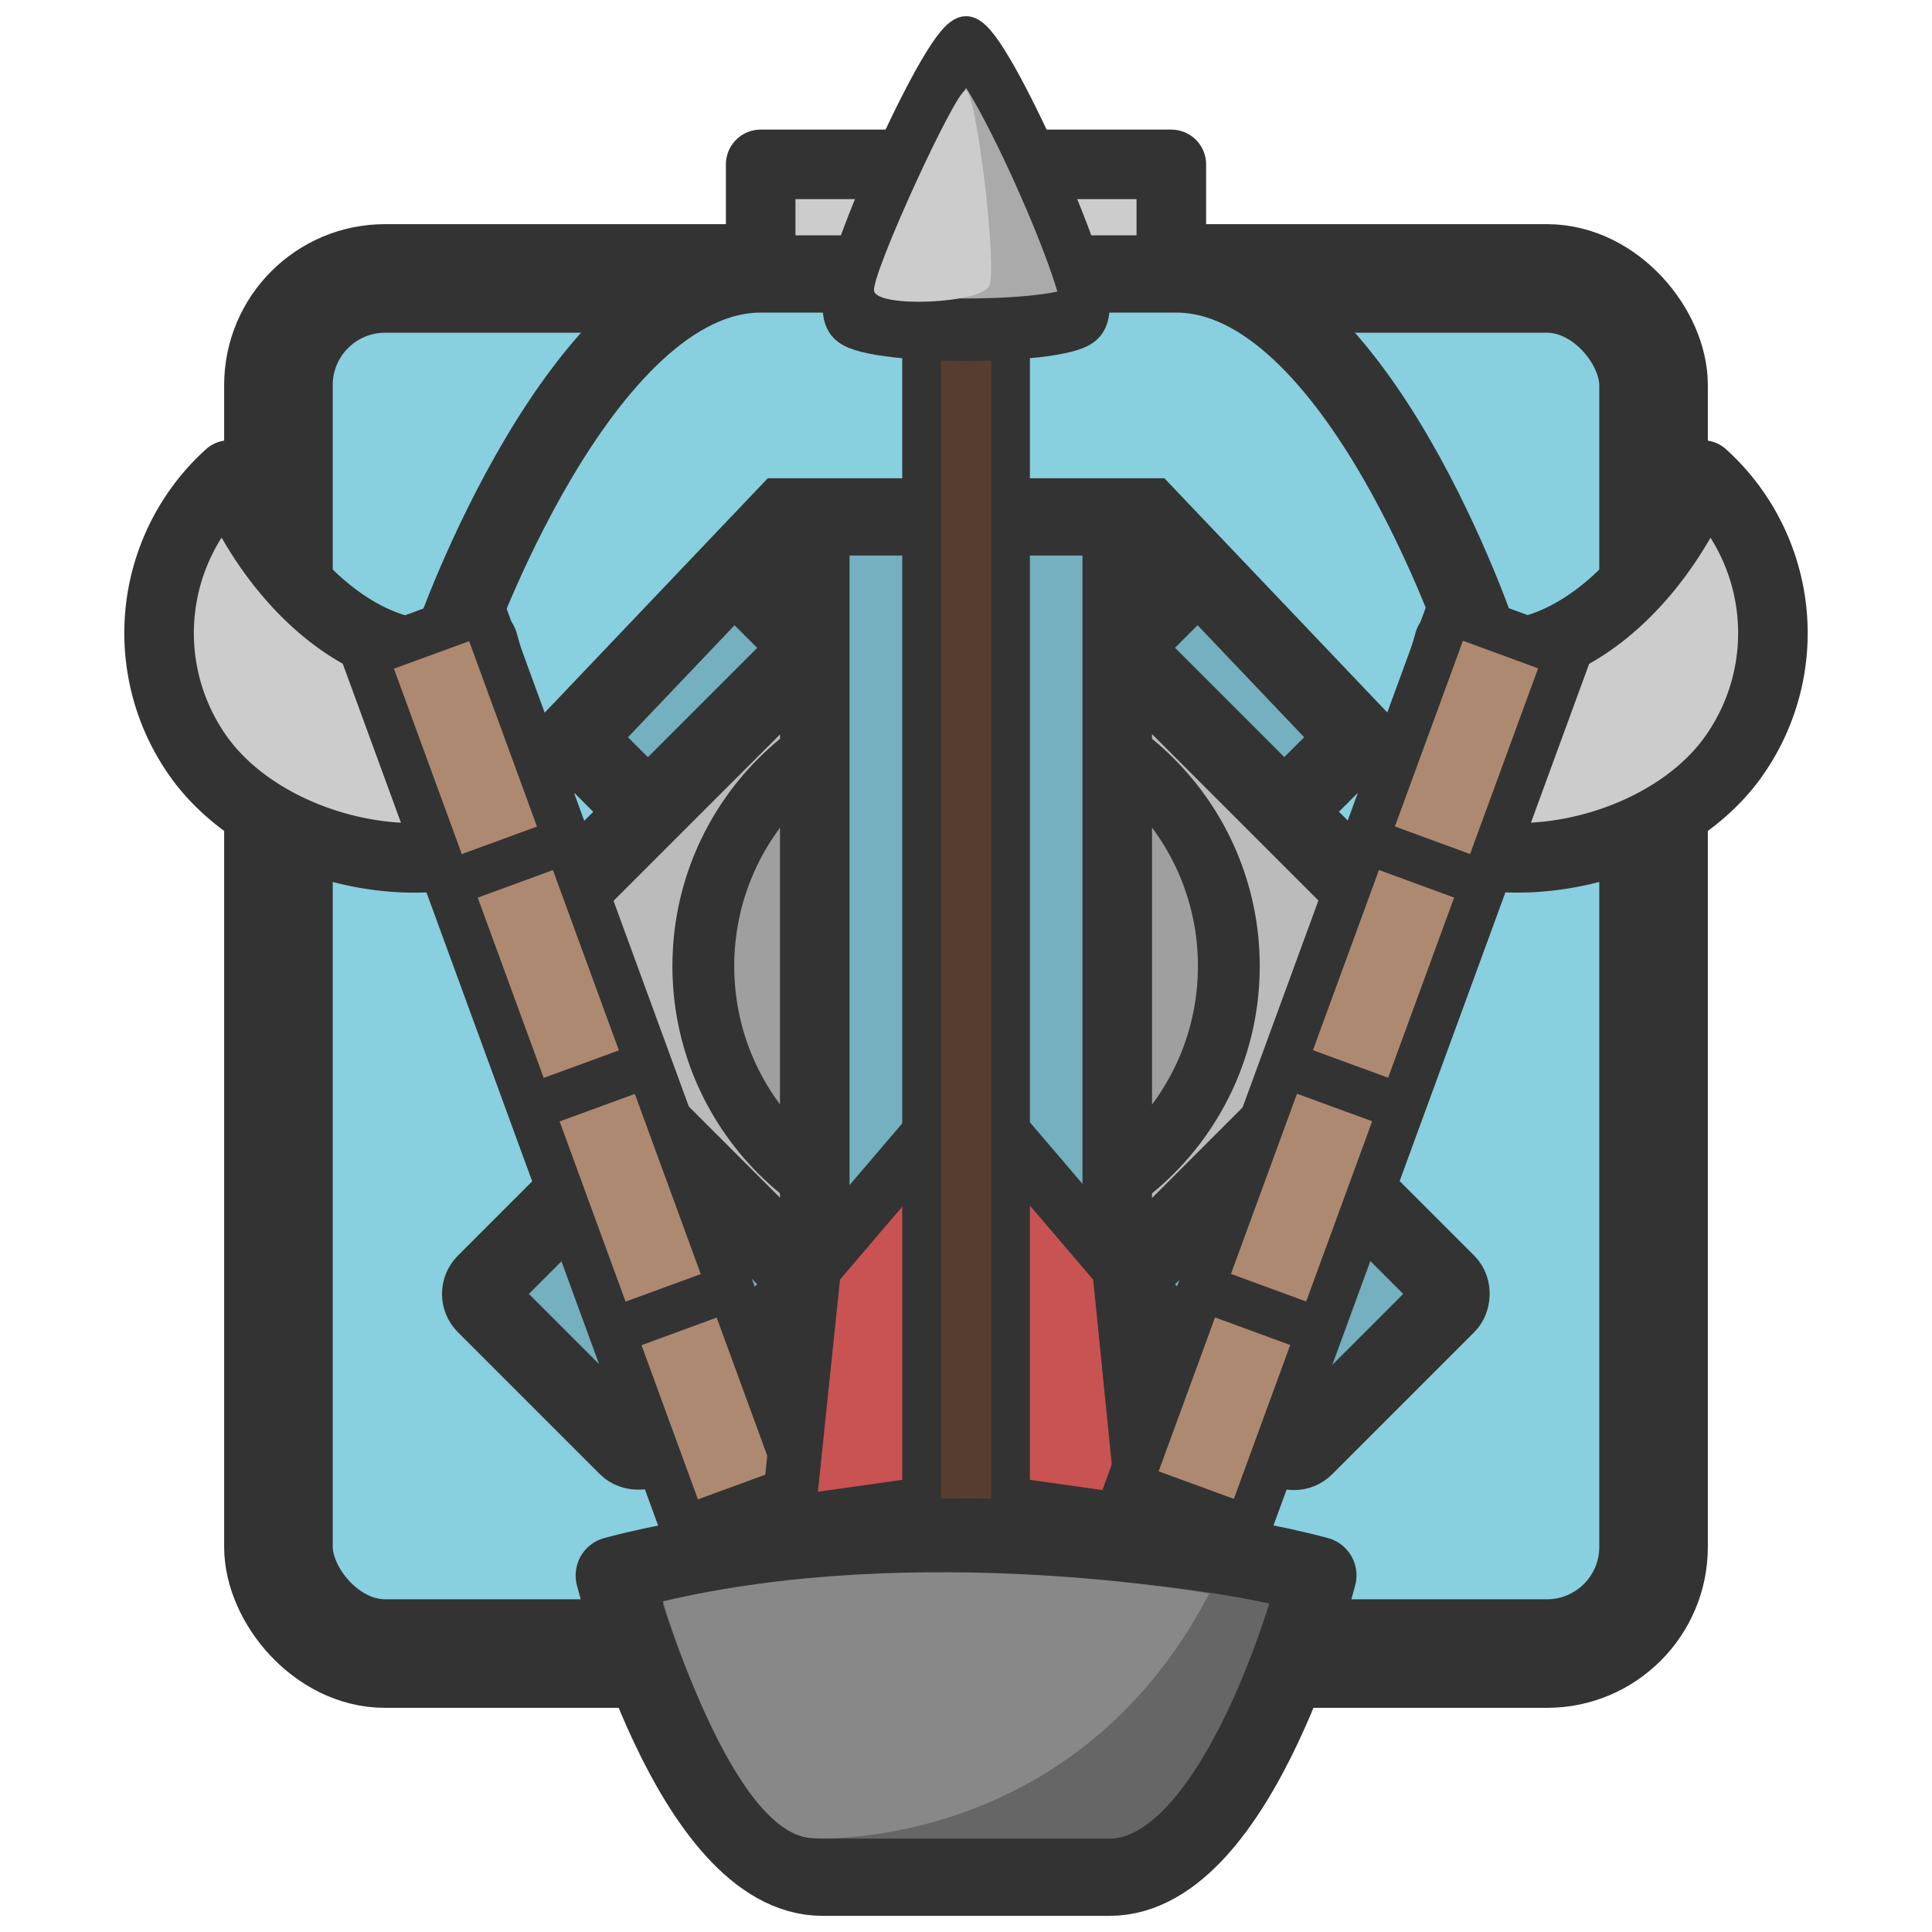 <svg xmlns="http://www.w3.org/2000/svg" xml:space="preserve" width="125" height="125"><g stroke="#333" transform="translate(14.505 14.505)"><rect width="88.97" height="88.97" x="3.51" y="3.51" fill="#88cfe0" stroke-width="7.025" rx="6.9" ry="6.9"/><rect width="75" height="15" x="30.38" y="-7.5" fill="#74b0bf" stroke-width="5" rx="1" ry="1" transform="rotate(45)"/><rect width="75" height="15" x="-37.5" y="-75.38" fill="#74b0bf" stroke-width="5" rx="1" ry="1" transform="rotate(135)"/><rect width="43.23" height="43.23" x="-21.62" y="-89.5" fill="#bbb" stroke-width="5" rx="1" ry="1" transform="rotate(135)"/><circle cx="48" cy="48" r="17" fill="#9f9f9f" stroke-width="4"/></g><path fill="#74b0bf" stroke="#333" stroke-width="4.5" d="M52.715 113.435v-83.47h19.57v83.47z"/><path fill="#ccc" stroke="#333" stroke-linejoin="round" stroke-width="4.5" d="M49.215 10.635h26.57v13.8h-26.57Z"/><path fill="#88cfe0" stroke="#333" stroke-width="5" d="M95.755 41.535s-7.95-23.81-19.65-23.81h-26.88c-11.7 0-19.97 23.81-19.97 23.81l4.94 9.3 16.55-17.39h23.52l16.55 17.39z"/><path fill="#ccc" stroke="#333" stroke-linejoin="round" stroke-width="4.5" d="M14.845 30.735c.17.41.35.82.55 1.22 3.8 7.99 10.9 12.28 15.86 9.58l3.32 11.71c-6.19 4.46-17.24 1.94-21.69-4.24a13.78 13.78 0 0 1 1.95-18.27z"/><path fill="#ae8971" stroke="#333" stroke-linejoin="round" stroke-width="3" d="m31.246 39.56 20.699 56.56-7.682 2.812L23.564 42.37Z"/><path stroke="#333" stroke-width="3" d="m36.975 54.255-8.26 3.03m13.57 11.45-8.25 3.02m13.55 11.45-8.26 3.03"/><path fill="#c95353" stroke="#333" stroke-width="3.5" d="m62.535 70.505 9.88 11.57 1.66 16.49-11.57-1.64-11.56 1.64 1.72-16.5z"/><path fill="#573d2f" stroke="#333" stroke-width="2.5" d="M59.625 18.785h5.76v94h-5.76z"/><path fill="#aaa" stroke="#333" stroke-linejoin="round" stroke-width="5" d="M-189.9 293.21c-1.1-1.9 10.03-21.18 12.23-21.18 2.2 0 13.33 19.27 12.23 21.18-1.1 1.9-23.35 1.9-24.46 0z" transform="matrix(.627 0 0 .808 173.905 -216.735)"/><path fill="#ccc" d="M64.01 18.488c.534-1.163-.856-12.683-1.527-12.655-.67.029-6.07 11.832-5.933 12.973.138 1.136 6.925.846 7.46-.318z"/><path fill="#666" stroke="#333" stroke-linejoin="round" stroke-width="5" d="M39.745 101.925c12.33-3.3 33.19-3.3 45.52 0 0 0-4.96 19.53-13.47 19.53h-18.58c-8.5 0-13.47-19.52-13.47-19.52z"/><path fill="#888" d="M42.895 103.605c16.6-3.92 35.34-.5 35.34-.5-8.75 16.8-25.55 15.83-25.55 15.83-5.27 0-9.79-15.33-9.79-15.33z"/><path fill="#ccc" stroke="#333" stroke-linejoin="round" stroke-width="4.5" d="M110.165 30.735a25.74 25.74 0 0 1-.55 1.22c-3.8 7.99-10.91 12.28-15.86 9.58l-3.32 11.71c6.18 4.45 17.24 1.94 21.68-4.24a13.78 13.78 0 0 0-1.95-18.27z"/><path fill="#ae8971" stroke="#333" stroke-width="3" d="M93.76 39.533 73.04 96.087l7.682 2.814 20.718-56.554Z"/><path stroke="#333" stroke-width="3" d="m88.035 54.255 8.25 3.03m-13.55 11.45 8.25 3.02m-13.56 11.45 8.26 3.03"/></svg>